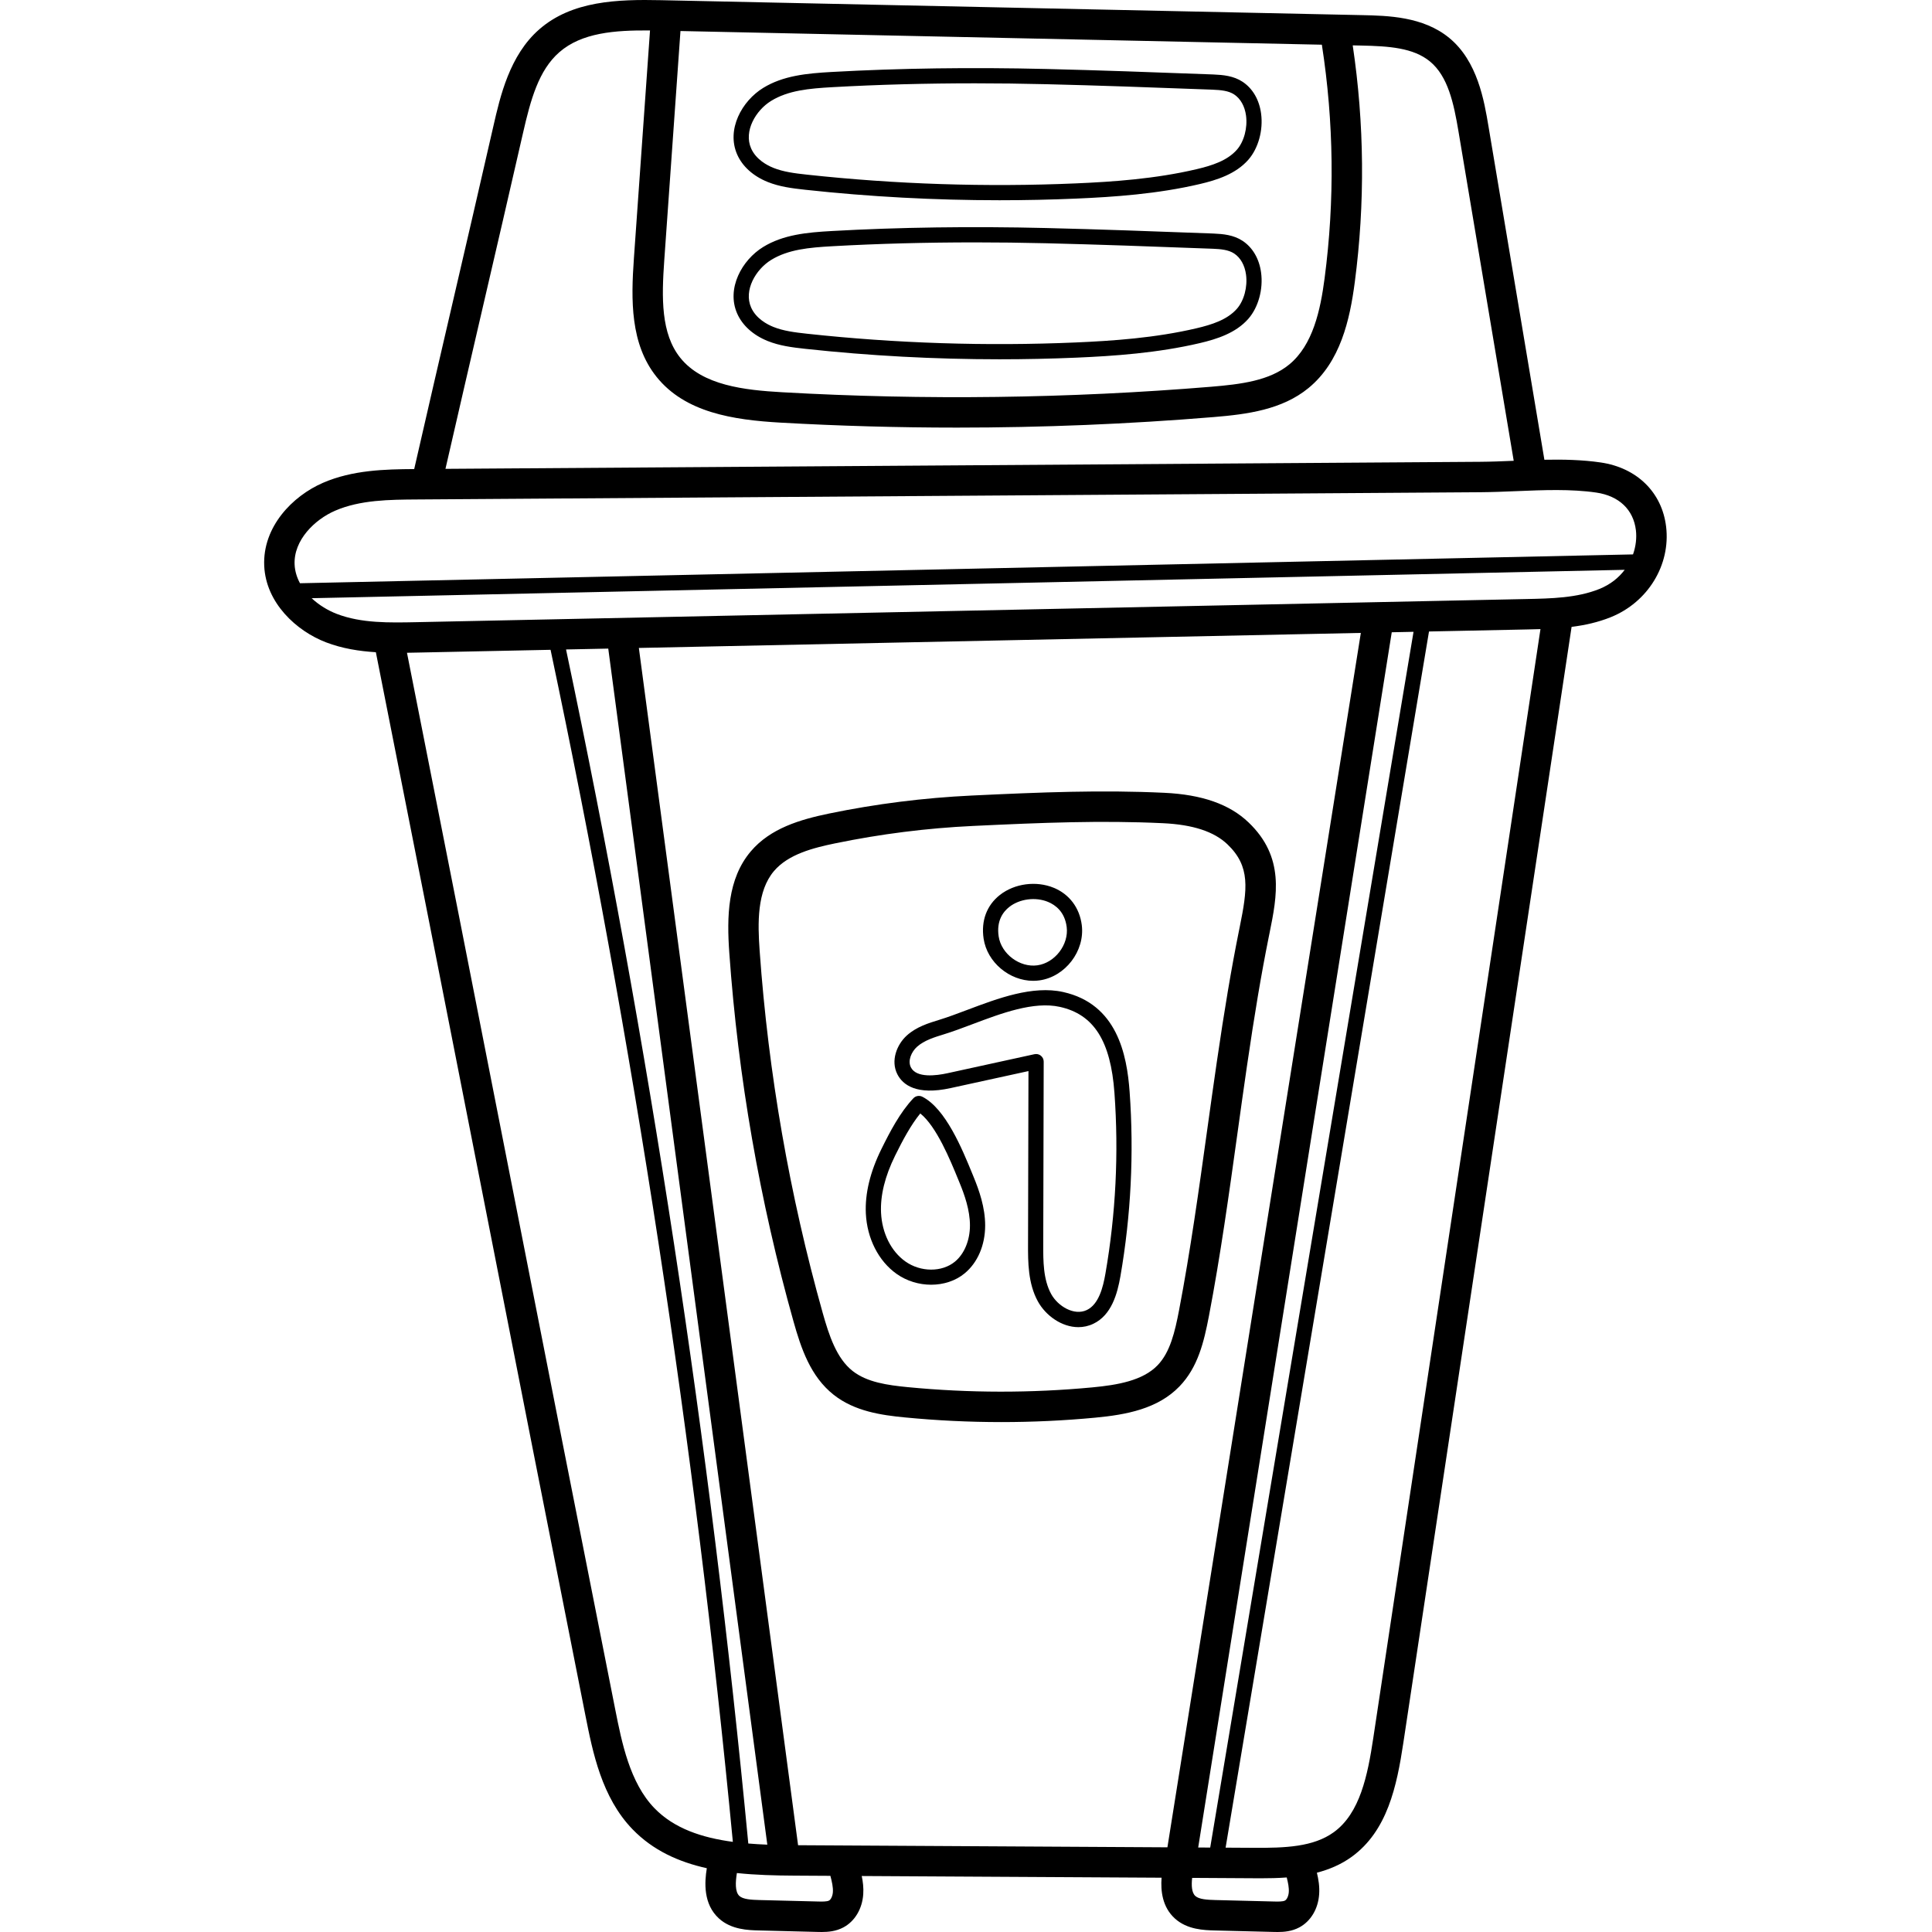 <svg viewBox="-70 0 512 512.001" xmlns="http://www.w3.org/2000/svg"><path d="m371.535 139.57c-1.082-9.082-7.719-15.602-17.316-17.008-4.902-.719-9.938-.82-14.941-.723l-14.805-88.301c-1.156-6.898-2.906-17.332-10.426-23.5-6.926-5.684-16.309-5.883-23.164-6.031l-185.68-3.957c-11.57-.246-23.605.145-32.285 7.719-7.883 6.879-10.363 17.758-12.176 25.699-3.57 15.641-7.148 31.039-10.605 45.93-3.383 14.562-6.879 29.617-10.371 44.91-7.691.055-16.305.23-24.176 3.645-8.086 3.504-16.035 11.672-15.57 22.023.445 9.828 8.543 17.25 16.375 20.25 4.305 1.648 8.797 2.348 13.211 2.621 9.371 47.215 18.668 94.562 27.668 140.367 9.066 46.176 18.441 93.918 27.887 141.508 1.914 9.633 4.293 21.621 12.48 30.074 5.426 5.605 12.238 8.648 19.672 10.305-.621 3.703-.973 9.5 3.207 13.309 3.289 3 7.836 3.113 10.555 3.18l15.496.391c.371.008.773.02 1.195.02 1.707 0 3.762-.168 5.738-1.219 3.023-1.613 4.992-4.898 5.262-8.785.121-1.711-.086-3.32-.398-4.832l79.457.449c-.262 3.492.195 7.77 3.516 10.797 3.289 3 7.84 3.113 10.555 3.184l15.496.387c.371.008.773.02 1.191.02 1.715 0 3.77-.164 5.742-1.219 3.027-1.613 4.996-4.898 5.262-8.785.145-2.047-.176-3.953-.598-5.711 3.219-.84 6.363-2.145 9.195-4.191 9.48-6.855 11.977-18.695 13.715-30.234l44.586-295.73c3.492-.441 7-1.207 10.375-2.566 9.855-3.969 15.887-13.836 14.676-23.992zm-90.5-65.84c-1.102 8.41-3.082 17.699-9.383 22.871-5.234 4.293-12.77 5.234-20.68 5.891-37.684 3.109-75.934 3.598-113.684 1.457-9.98-.566-21.129-1.785-27.004-9.125-5.156-6.438-4.949-15.902-4.246-25.852l4.293-60.75 169.977 3.625c3.184 20.496 3.434 41.312.727 61.883zm-223.047 7.492c3.461-14.898 7.039-30.305 10.613-45.961 2.031-8.895 4.156-16.648 9.621-21.418 5.926-5.176 14.66-5.859 24.039-5.773l-4.266 60.332c-.789 11.148-.977 22.758 5.992 31.461 7.574 9.457 20.262 11.422 32.844 12.137 15.531.879 31.137 1.32 46.758 1.32 22.73 0 45.492-.934 68.047-2.793 8.863-.734 18.105-1.93 25.133-7.695 8.469-6.949 10.953-18.082 12.262-28.051 2.742-20.859 2.551-41.961-.547-62.758l2.227.047c7.359.156 13.809.582 18.223 4.203 4.785 3.926 6.32 11.039 7.586 18.602l14.629 87.242c-3.074.129-5.992.246-8.879.266l-274.219 1.867c3.348-14.641 6.695-29.059 9.938-43.027zm-39.195 54.129c6.648-2.883 14.379-2.938 21.852-2.988l281.68-1.918c3.141-.023 6.383-.156 9.52-.285 7.125-.297 14.496-.602 21.207.379 6.008.883 9.828 4.52 10.48 9.984.234 1.988.004 4.223-.766 6.402l-353.266 7.641c-.82-1.52-1.344-3.18-1.426-4.957-.293-6.477 5.352-11.934 10.719-14.258zm74.277 317.805c-9.445-47.586-18.82-95.324-27.887-141.492-8.887-45.258-18.074-92.02-27.328-138.672.906-.012 1.801-.031 2.68-.051l35.371-.734c21.984 103.934 38.227 210.156 48.309 315.906-8.145-1.09-15.539-3.508-20.785-8.926-6.527-6.742-8.652-17.438-10.359-26.031zm154.465 36.449 51.293-322.047 5.773-.121-53.883 322.188zm-8.156-.047-97.879-.555-42.195-317.289 191.332-3.984zm-148.184-317.672 42.152 316.969c-1.695-.066-3.375-.164-5.039-.305-10.066-105.918-26.309-212.316-48.301-316.434zm59.527 329.551c-.07 1-.504 1.957-1.012 2.227-.59.316-1.945.281-2.938.254l-15.5-.387c-2.152-.055-4.34-.18-5.324-1.078-1.191-1.09-1.051-3.703-.664-6.078 4.988.531 10.117.66 15.195.688l9.582.055c.402 1.512.75 3.023.66 4.32zm120.82.004c-.066.996-.504 1.953-1.008 2.223-.59.316-1.949.281-2.941.254l-15.496-.387c-2.156-.055-4.34-.18-5.324-1.078-.98-.895-1.059-2.82-.84-4.793l16.215.094c.68.004 1.379.008 2.098.008 2.121 0 4.402-.039 6.75-.215.352 1.367.629 2.719.547 3.895zm22.383-40.785c-1.484 9.844-3.516 19.879-10.465 24.902-5.398 3.902-12.824 4.184-21.27 4.133l-7.391-.043 53.902-322.297 25.973-.539c1.164-.023 2.355-.051 3.566-.09zm59.922-304.57c-5.922 2.383-12.742 2.527-19.34 2.664l-294.137 6.133c-7.18.148-14.602.305-21.094-2.184-2.344-.898-4.723-2.328-6.684-4.168l347.973-7.523c-1.57 2.082-3.777 3.891-6.719 5.078zm0 0"/><path d="m133.465 48.23c3.113 1.246 6.34 1.668 9.93 2.059 17.039 1.852 34.281 2.777 51.48 2.777 6.801 0 13.602-.145 20.375-.438 9.887-.426 21.516-1.215 32.754-3.863 4.477-1.055 9.5-2.641 12.828-6.441 2.641-3.02 3.965-7.816 3.371-12.23-.488-3.66-2.234-6.652-4.914-8.426-2.379-1.574-5.195-1.82-7.648-1.926l-.652-.027c-16.242-.605-29.781-1.098-43.785-1.434-19.762-.477-38.879-.207-56.824.793-6.52.367-12.809.961-18.113 4.215-5.676 3.48-9.812 11.035-6.914 17.645 1.391 3.168 4.27 5.758 8.113 7.297zm.91-21.504c4.508-2.766 10.016-3.277 16.23-3.625 12.117-.68 24.77-1.02 37.801-1.02 6.156 0 12.395.078 18.703.23 13.977.336 27.5.828 43.73 1.434l.625.027c2.004.086 4.082.254 5.602 1.258 1.691 1.121 2.809 3.109 3.145 5.602.438 3.258-.531 6.891-2.41 9.035-2.574 2.938-6.672 4.223-10.719 5.176-10.914 2.57-22.305 3.344-32.004 3.758-23.699 1.02-47.668.238-71.246-2.32-3.289-.355-6.227-.738-8.867-1.793-1.656-.664-4.621-2.215-5.918-5.176-1.992-4.535 1.215-10.066 5.328-12.586zm0 0"/><path d="m133.465 90.379c3.113 1.246 6.34 1.672 9.93 2.062 17.043 1.848 34.281 2.773 51.48 2.773 6.801 0 13.602-.145 20.375-.434 9.887-.426 21.516-1.219 32.754-3.863 4.477-1.055 9.5-2.645 12.828-6.441 2.641-3.02 3.965-7.82 3.371-12.23-.488-3.664-2.234-6.656-4.914-8.426-2.379-1.574-5.195-1.82-7.648-1.926l-.652-.027c-16.223-.605-29.746-1.098-43.785-1.438-19.762-.477-38.879-.207-56.824.797-6.52.363-12.809.961-18.113 4.215-5.676 3.48-9.812 11.031-6.914 17.641 1.391 3.168 4.27 5.762 8.113 7.297zm.91-21.504c4.508-2.766 10.016-3.277 16.23-3.625 12.117-.676 24.77-1.016 37.801-1.016 6.156 0 12.395.074 18.703.227 14.012.34 27.523.828 43.73 1.438l.625.023c2.004.086 4.086.254 5.602 1.262 1.691 1.117 2.809 3.105 3.145 5.598.438 3.258-.531 6.891-2.41 9.035-2.574 2.938-6.672 4.223-10.719 5.176-10.914 2.57-22.305 3.344-32.004 3.762-23.695 1.016-47.668.238-71.246-2.32-3.289-.359-6.227-.738-8.867-1.797-1.656-.66-4.621-2.211-5.918-5.172-1.992-4.535 1.215-10.066 5.328-12.59zm0 0"/><path d="m123.277 252.582c2.34 32.949 8.062 65.781 17 97.578 2.023 7.195 4.512 14.625 10.668 19.484 5.543 4.375 12.625 5.383 18.832 5.984 8.488.824 17.039 1.238 25.59 1.238 8.32 0 16.637-.391 24.898-1.172 8.18-.773 16.547-2.312 22.312-8.289 4.871-5.051 6.473-11.711 7.805-18.664 3.031-15.836 5.324-32.34 7.543-48.305.824-5.953 1.652-11.898 2.516-17.809 2.027-13.898 3.805-24.445 5.766-34.199l.23-1.133c2.004-9.902 4.078-20.141-5.566-29.355-5.027-4.809-12.32-7.371-22.301-7.84-16.664-.785-32.336-.164-51.09.727-12.656.602-25.348 2.203-37.723 4.758-7.73 1.598-15.602 3.918-20.789 10.035-6.168 7.27-6.383 17.254-5.691 26.961zm11.84-21.746c3.789-4.465 10.387-6.137 16.273-7.355v.004c11.965-2.473 24.234-4.023 36.473-4.602 18.539-.883 34.02-1.496 50.328-.727 7.953.375 13.551 2.211 17.109 5.613 6.133 5.859 5.277 11.848 3.234 21.926l-.23 1.145c-1.992 9.902-3.793 20.582-5.84 34.625-.867 5.926-1.695 11.891-2.527 17.863-2.203 15.863-4.48 32.266-7.473 47.898-1.094 5.711-2.355 11.125-5.688 14.582-3.949 4.09-10.633 5.23-17.266 5.859-16.246 1.535-32.715 1.512-48.953-.062-5.297-.516-10.789-1.27-14.617-4.293-4.254-3.355-6.234-9.418-7.902-15.336-8.789-31.273-14.414-63.559-16.719-95.965-.531-7.453-.719-15.855 3.797-21.176zm0 0"/><path d="m203.816 259.926c.543 0 1.09-.035 1.637-.113 6.852-.945 12.098-7.797 11.23-14.656-.582-4.578-3.289-8.18-7.426-9.883-4.652-1.91-10.387-1.152-14.266 1.891-3.5 2.742-5.035 6.859-4.324 11.59.945 6.293 6.871 11.172 13.148 11.172zm-6.336-19.586c2.73-2.145 6.945-2.691 10.242-1.336 1.98.816 4.449 2.629 4.961 6.66.59 4.668-3.117 9.512-7.781 10.156-4.645.641-9.547-3.008-10.246-7.664-.625-4.145 1.191-6.539 2.824-7.816zm0 0"/><path d="m181.926 288.355 20.629-4.508-.113 45.953c-.012 4.582-.027 10.285 2.598 15.07 2.082 3.793 6.34 6.84 10.738 6.84 1.328 0 2.668-.277 3.969-.898 4.82-2.297 6.363-7.938 7.176-12.594 2.797-16.121 3.617-32.57 2.438-48.891-.711-9.828-3.312-23.258-17.617-26.434-8.082-1.793-17.273 1.672-25.383 4.727-2.637.992-5.129 1.934-7.426 2.637-2.848.871-6.074 1.859-8.613 4.152-2.648 2.387-4.355 6.695-2.504 10.297 1.418 2.762 5.023 5.637 14.109 3.648zm-8.902-10.949c1.875-1.695 4.648-2.543 7.09-3.293 2.422-.742 4.973-1.703 7.668-2.719 7.582-2.859 16.176-6.098 23.09-4.562 9.012 1.996 13.473 9.027 14.469 22.789 1.16 15.992.355 32.109-2.391 47.906-.641 3.703-1.785 8.145-4.938 9.645-3.312 1.586-7.637-.965-9.438-4.242-2.125-3.871-2.113-8.785-2.102-13.121l.121-48.461c.004-.613-.273-1.191-.75-1.574-.359-.293-.809-.445-1.266-.445-.145 0-.285.012-.43.043l-23.082 5.047c-2.973.648-8.188 1.316-9.664-1.551-.914-1.777.152-4.141 1.621-5.461zm0 0"/><path d="m167.602 337.586c2.711 1.922 5.973 2.879 9.16 2.879 3.266 0 6.453-1.004 8.879-3.012 3.449-2.844 5.43-7.469 5.438-12.68.004-4.805-1.625-9.383-3.043-12.832l-.398-.977c-2.633-6.426-7.035-17.188-13.215-20.32-.797-.402-1.762-.234-2.375.414-3.523 3.723-6.211 8.883-8.453 13.426-2.996 6.062-4.387 11.816-4.137 17.098.32 6.637 3.363 12.617 8.145 16.004zm-.395-31.316c1.984-4.023 4.16-8.117 6.676-11.191 4.293 3.414 7.965 12.387 10.02 17.414l.402.98c1.281 3.105 2.746 7.199 2.742 11.293-.008 3.949-1.492 7.531-3.973 9.578-3.441 2.844-9.094 2.824-13.145-.047-3.777-2.676-6.188-7.5-6.445-12.906-.215-4.594 1.035-9.68 3.723-15.121zm0 0"/></svg>